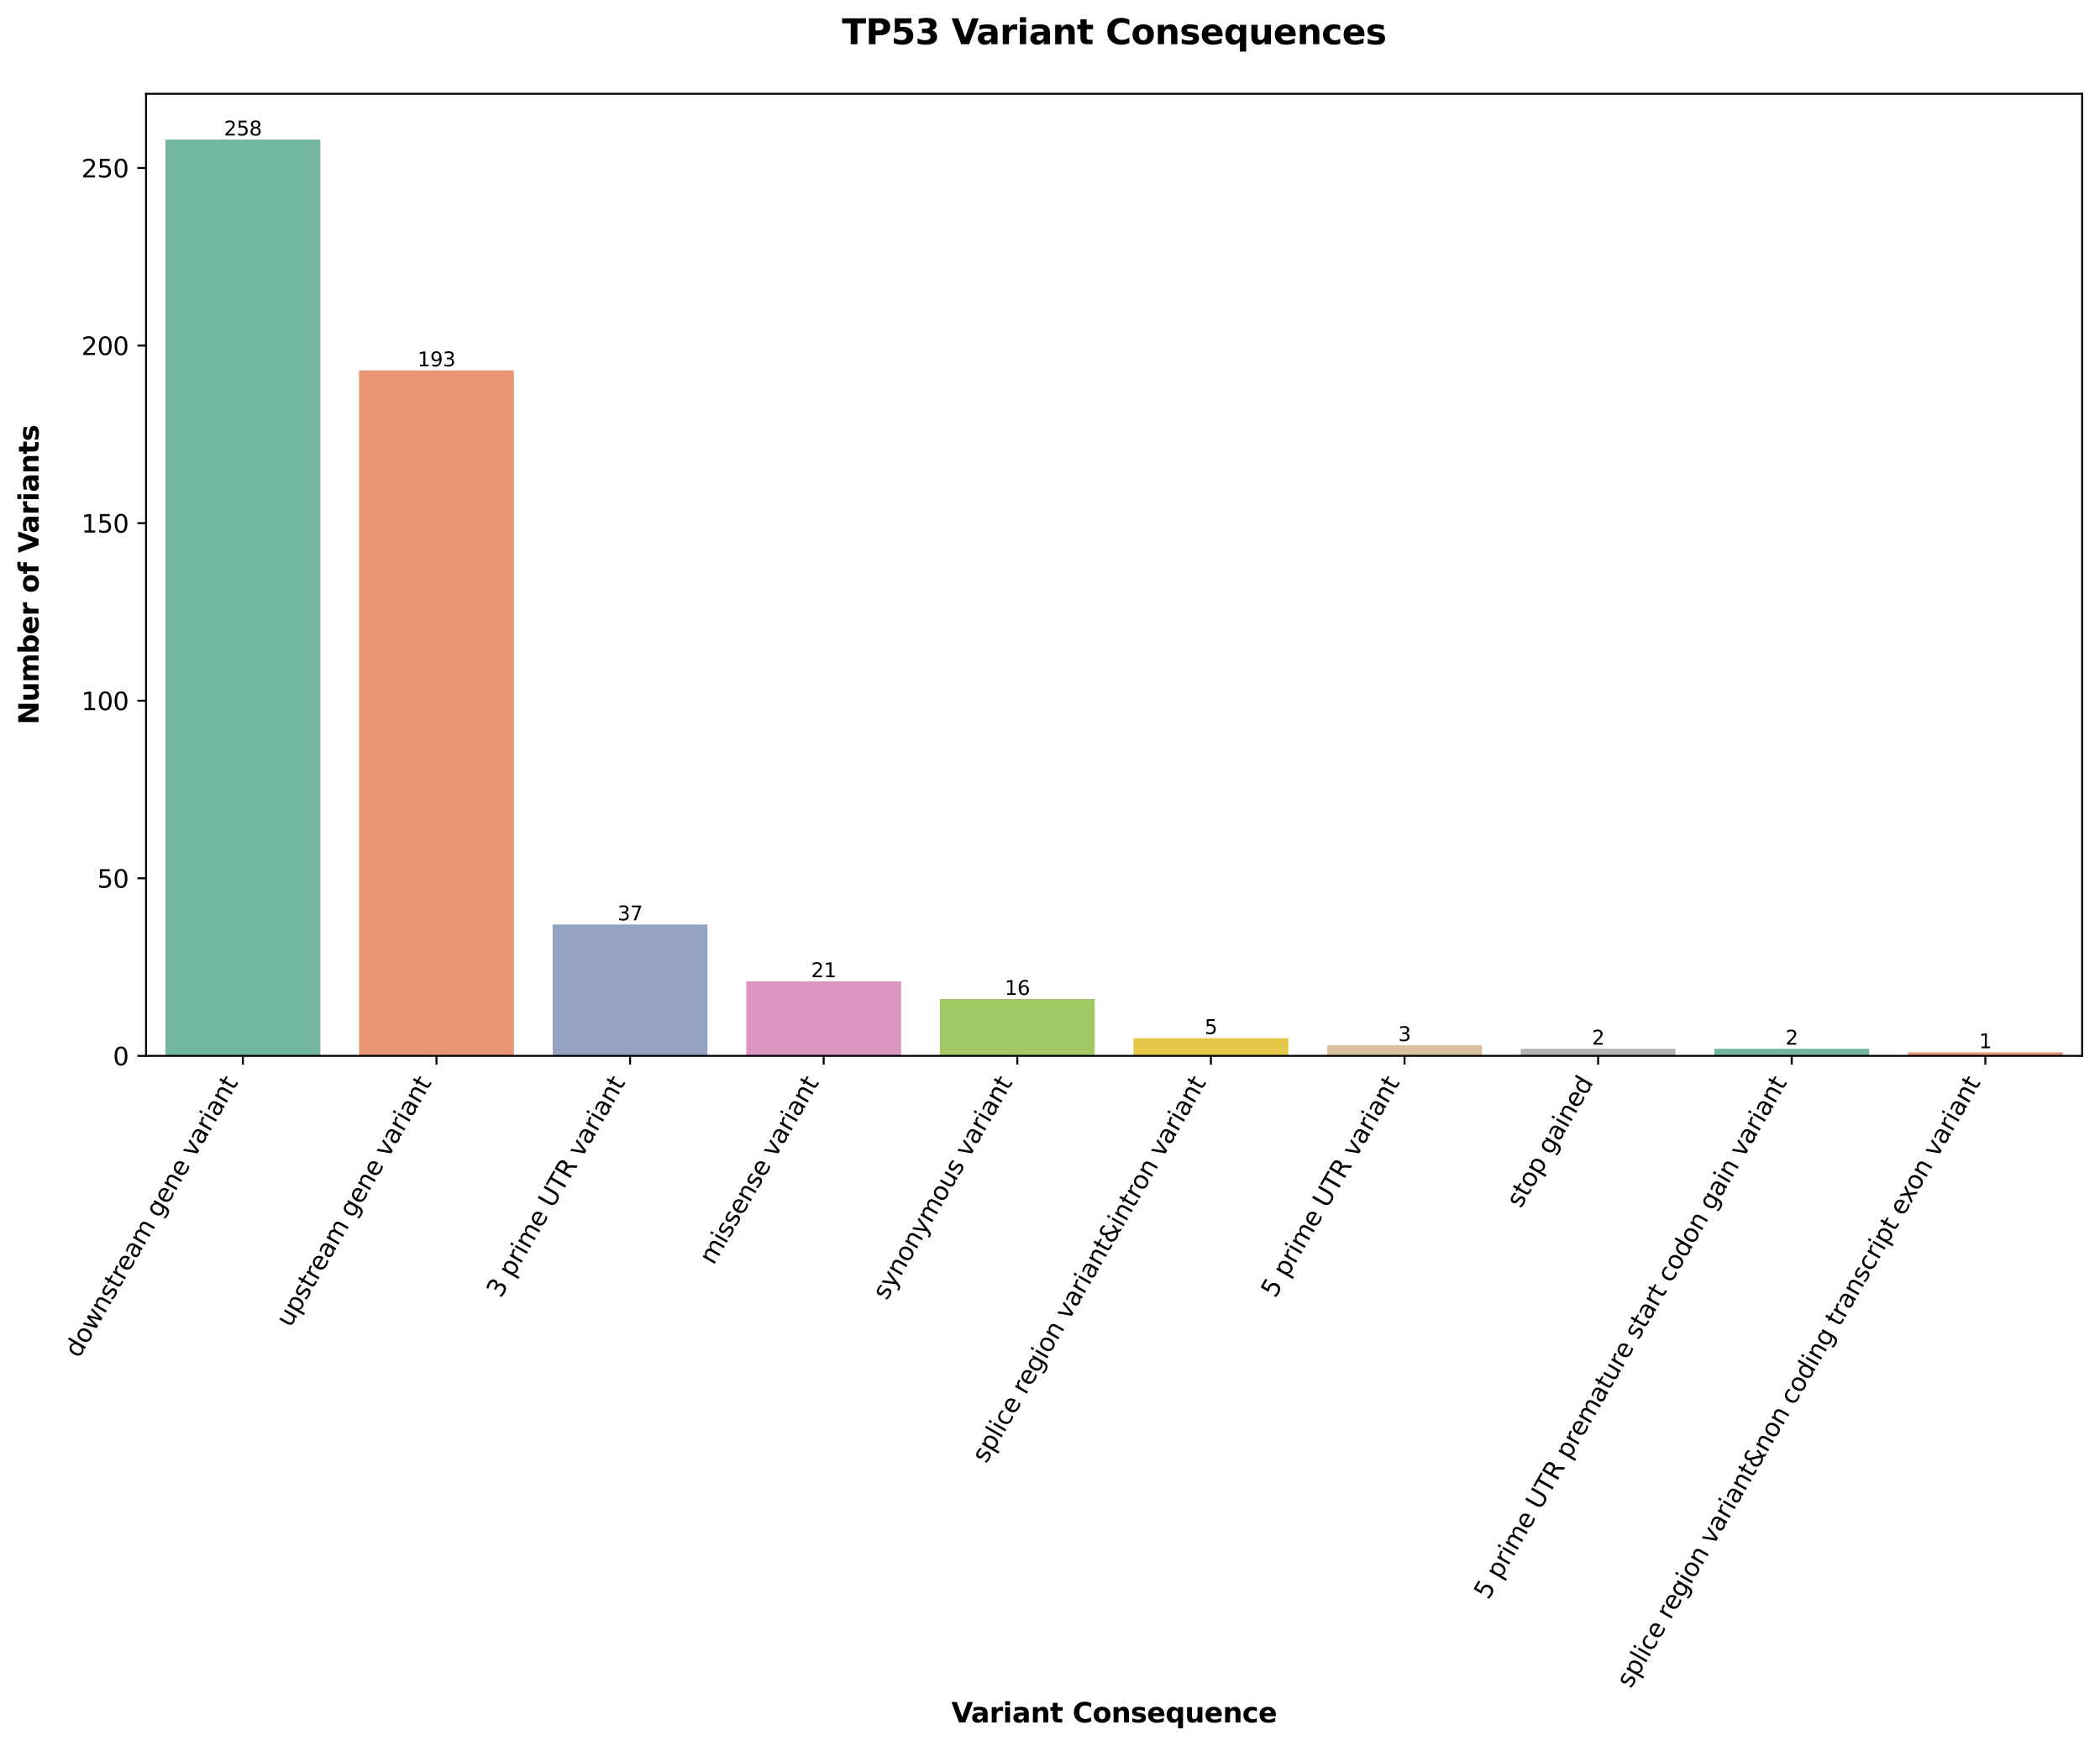 <?xml version="1.0" encoding="utf-8" standalone="no"?>
<!DOCTYPE svg PUBLIC "-//W3C//DTD SVG 1.1//EN"
  "http://www.w3.org/Graphics/SVG/1.1/DTD/svg11.dtd">
<svg xmlns:xlink="http://www.w3.org/1999/xlink" width="847.333pt" height="704.277pt" viewBox="0 0 847.333 704.277" xmlns="http://www.w3.org/2000/svg" version="1.1">
 <defs>
  <style type="text/css">*{stroke-linejoin: round; stroke-linecap: butt}</style>
 </defs>
 <g id="figure_1">
  <g id="patch_1">
   <path d="M 0 704.277 
L 847.333 704.277 
L 847.333 0 
L 0 0 
z
" style="fill: #ffffff"/>
  </g>
  <g id="axes_1">
   <g id="patch_2">
    <path d="M 58.933 425.918 
L 840.133 425.918 
L 840.133 37.838 
L 58.933 37.838 
z
" style="fill: #ffffff"/>
   </g>
   <g id="patch_3">
    <path d="M 66.745 425.918 
L 129.241 425.918 
L 129.241 56.318 
L 66.745 56.318 
z
" clip-path="url(#p4d77231e20)" style="fill: #72b6a1"/>
   </g>
   <g id="patch_4">
    <path d="M 144.865 425.918 
L 207.361 425.918 
L 207.361 149.434 
L 144.865 149.434 
z
" clip-path="url(#p4d77231e20)" style="fill: #e99675"/>
   </g>
   <g id="patch_5">
    <path d="M 222.985 425.918 
L 285.481 425.918 
L 285.481 372.913 
L 222.985 372.913 
z
" clip-path="url(#p4d77231e20)" style="fill: #95a3c3"/>
   </g>
   <g id="patch_6">
    <path d="M 301.105 425.918 
L 363.601 425.918 
L 363.601 395.834 
L 301.105 395.834 
z
" clip-path="url(#p4d77231e20)" style="fill: #db96c0"/>
   </g>
   <g id="patch_7">
    <path d="M 379.225 425.918 
L 441.721 425.918 
L 441.721 402.997 
L 379.225 402.997 
z
" clip-path="url(#p4d77231e20)" style="fill: #a2c865"/>
   </g>
   <g id="patch_8">
    <path d="M 457.345 425.918 
L 519.841 425.918 
L 519.841 418.755 
L 457.345 418.755 
z
" clip-path="url(#p4d77231e20)" style="fill: #e5c849"/>
   </g>
   <g id="patch_9">
    <path d="M 535.465 425.918 
L 597.961 425.918 
L 597.961 421.62 
L 535.465 421.62 
z
" clip-path="url(#p4d77231e20)" style="fill: #dbc29e"/>
   </g>
   <g id="patch_10">
    <path d="M 613.585 425.918 
L 676.081 425.918 
L 676.081 423.053 
L 613.585 423.053 
z
" clip-path="url(#p4d77231e20)" style="fill: #b3b3b3"/>
   </g>
   <g id="patch_11">
    <path d="M 691.705 425.918 
L 754.201 425.918 
L 754.201 423.053 
L 691.705 423.053 
z
" clip-path="url(#p4d77231e20)" style="fill: #72b6a1"/>
   </g>
   <g id="patch_12">
    <path d="M 769.825 425.918 
L 832.321 425.918 
L 832.321 424.485 
L 769.825 424.485 
z
" clip-path="url(#p4d77231e20)" style="fill: #e99675"/>
   </g>
   <g id="matplotlib.axis_1">
    <g id="xtick_1">
     <g id="line2d_1">
      <defs>
       <path id="me7e4afd542" d="M 0 0 
L 0 3.5 
" style="stroke: #000000; stroke-width: 0.8"/>
      </defs>
      <g>
       <use xlink:href="#me7e4afd542" x="97.993" y="425.918" style="stroke: #000000; stroke-width: 0.8"/>
      </g>
     </g>
     <g id="text_1">
      <!-- downstream gene variant -->
      <g transform="translate(31.847 548.166) rotate(-60) scale(0.1 -0.1)">
       <defs>
        <path id="DejaVuSans-64" d="M 2906 2969 
L 2906 4863 
L 3481 4863 
L 3481 0 
L 2906 0 
L 2906 525 
Q 2725 213 2448 61 
Q 2172 -91 1784 -91 
Q 1150 -91 751 415 
Q 353 922 353 1747 
Q 353 2572 751 3078 
Q 1150 3584 1784 3584 
Q 2172 3584 2448 3432 
Q 2725 3281 2906 2969 
z
M 947 1747 
Q 947 1113 1208 752 
Q 1469 391 1925 391 
Q 2381 391 2643 752 
Q 2906 1113 2906 1747 
Q 2906 2381 2643 2742 
Q 2381 3103 1925 3103 
Q 1469 3103 1208 2742 
Q 947 2381 947 1747 
z
" transform="scale(0.016)"/>
        <path id="DejaVuSans-6f" d="M 1959 3097 
Q 1497 3097 1228 2736 
Q 959 2375 959 1747 
Q 959 1119 1226 758 
Q 1494 397 1959 397 
Q 2419 397 2687 759 
Q 2956 1122 2956 1747 
Q 2956 2369 2687 2733 
Q 2419 3097 1959 3097 
z
M 1959 3584 
Q 2709 3584 3137 3096 
Q 3566 2609 3566 1747 
Q 3566 888 3137 398 
Q 2709 -91 1959 -91 
Q 1206 -91 779 398 
Q 353 888 353 1747 
Q 353 2609 779 3096 
Q 1206 3584 1959 3584 
z
" transform="scale(0.016)"/>
        <path id="DejaVuSans-77" d="M 269 3500 
L 844 3500 
L 1563 769 
L 2278 3500 
L 2956 3500 
L 3675 769 
L 4391 3500 
L 4966 3500 
L 4050 0 
L 3372 0 
L 2619 2869 
L 1863 0 
L 1184 0 
L 269 3500 
z
" transform="scale(0.016)"/>
        <path id="DejaVuSans-6e" d="M 3513 2113 
L 3513 0 
L 2938 0 
L 2938 2094 
Q 2938 2591 2744 2837 
Q 2550 3084 2163 3084 
Q 1697 3084 1428 2787 
Q 1159 2491 1159 1978 
L 1159 0 
L 581 0 
L 581 3500 
L 1159 3500 
L 1159 2956 
Q 1366 3272 1645 3428 
Q 1925 3584 2291 3584 
Q 2894 3584 3203 3211 
Q 3513 2838 3513 2113 
z
" transform="scale(0.016)"/>
        <path id="DejaVuSans-73" d="M 2834 3397 
L 2834 2853 
Q 2591 2978 2328 3040 
Q 2066 3103 1784 3103 
Q 1356 3103 1142 2972 
Q 928 2841 928 2578 
Q 928 2378 1081 2264 
Q 1234 2150 1697 2047 
L 1894 2003 
Q 2506 1872 2764 1633 
Q 3022 1394 3022 966 
Q 3022 478 2636 193 
Q 2250 -91 1575 -91 
Q 1294 -91 989 -36 
Q 684 19 347 128 
L 347 722 
Q 666 556 975 473 
Q 1284 391 1588 391 
Q 1994 391 2212 530 
Q 2431 669 2431 922 
Q 2431 1156 2273 1281 
Q 2116 1406 1581 1522 
L 1381 1569 
Q 847 1681 609 1914 
Q 372 2147 372 2553 
Q 372 3047 722 3315 
Q 1072 3584 1716 3584 
Q 2034 3584 2315 3537 
Q 2597 3491 2834 3397 
z
" transform="scale(0.016)"/>
        <path id="DejaVuSans-74" d="M 1172 4494 
L 1172 3500 
L 2356 3500 
L 2356 3053 
L 1172 3053 
L 1172 1153 
Q 1172 725 1289 603 
Q 1406 481 1766 481 
L 2356 481 
L 2356 0 
L 1766 0 
Q 1100 0 847 248 
Q 594 497 594 1153 
L 594 3053 
L 172 3053 
L 172 3500 
L 594 3500 
L 594 4494 
L 1172 4494 
z
" transform="scale(0.016)"/>
        <path id="DejaVuSans-72" d="M 2631 2963 
Q 2534 3019 2420 3045 
Q 2306 3072 2169 3072 
Q 1681 3072 1420 2755 
Q 1159 2438 1159 1844 
L 1159 0 
L 581 0 
L 581 3500 
L 1159 3500 
L 1159 2956 
Q 1341 3275 1631 3429 
Q 1922 3584 2338 3584 
Q 2397 3584 2469 3576 
Q 2541 3569 2628 3553 
L 2631 2963 
z
" transform="scale(0.016)"/>
        <path id="DejaVuSans-65" d="M 3597 1894 
L 3597 1613 
L 953 1613 
Q 991 1019 1311 708 
Q 1631 397 2203 397 
Q 2534 397 2845 478 
Q 3156 559 3463 722 
L 3463 178 
Q 3153 47 2828 -22 
Q 2503 -91 2169 -91 
Q 1331 -91 842 396 
Q 353 884 353 1716 
Q 353 2575 817 3079 
Q 1281 3584 2069 3584 
Q 2775 3584 3186 3129 
Q 3597 2675 3597 1894 
z
M 3022 2063 
Q 3016 2534 2758 2815 
Q 2500 3097 2075 3097 
Q 1594 3097 1305 2825 
Q 1016 2553 972 2059 
L 3022 2063 
z
" transform="scale(0.016)"/>
        <path id="DejaVuSans-61" d="M 2194 1759 
Q 1497 1759 1228 1600 
Q 959 1441 959 1056 
Q 959 750 1161 570 
Q 1363 391 1709 391 
Q 2188 391 2477 730 
Q 2766 1069 2766 1631 
L 2766 1759 
L 2194 1759 
z
M 3341 1997 
L 3341 0 
L 2766 0 
L 2766 531 
Q 2569 213 2275 61 
Q 1981 -91 1556 -91 
Q 1019 -91 701 211 
Q 384 513 384 1019 
Q 384 1609 779 1909 
Q 1175 2209 1959 2209 
L 2766 2209 
L 2766 2266 
Q 2766 2663 2505 2880 
Q 2244 3097 1772 3097 
Q 1472 3097 1187 3025 
Q 903 2953 641 2809 
L 641 3341 
Q 956 3463 1253 3523 
Q 1550 3584 1831 3584 
Q 2591 3584 2966 3190 
Q 3341 2797 3341 1997 
z
" transform="scale(0.016)"/>
        <path id="DejaVuSans-6d" d="M 3328 2828 
Q 3544 3216 3844 3400 
Q 4144 3584 4550 3584 
Q 5097 3584 5394 3201 
Q 5691 2819 5691 2113 
L 5691 0 
L 5113 0 
L 5113 2094 
Q 5113 2597 4934 2840 
Q 4756 3084 4391 3084 
Q 3944 3084 3684 2787 
Q 3425 2491 3425 1978 
L 3425 0 
L 2847 0 
L 2847 2094 
Q 2847 2600 2669 2842 
Q 2491 3084 2119 3084 
Q 1678 3084 1418 2786 
Q 1159 2488 1159 1978 
L 1159 0 
L 581 0 
L 581 3500 
L 1159 3500 
L 1159 2956 
Q 1356 3278 1631 3431 
Q 1906 3584 2284 3584 
Q 2666 3584 2933 3390 
Q 3200 3197 3328 2828 
z
" transform="scale(0.016)"/>
        <path id="DejaVuSans-20" transform="scale(0.016)"/>
        <path id="DejaVuSans-67" d="M 2906 1791 
Q 2906 2416 2648 2759 
Q 2391 3103 1925 3103 
Q 1463 3103 1205 2759 
Q 947 2416 947 1791 
Q 947 1169 1205 825 
Q 1463 481 1925 481 
Q 2391 481 2648 825 
Q 2906 1169 2906 1791 
z
M 3481 434 
Q 3481 -459 3084 -895 
Q 2688 -1331 1869 -1331 
Q 1566 -1331 1297 -1286 
Q 1028 -1241 775 -1147 
L 775 -588 
Q 1028 -725 1275 -790 
Q 1522 -856 1778 -856 
Q 2344 -856 2625 -561 
Q 2906 -266 2906 331 
L 2906 616 
Q 2728 306 2450 153 
Q 2172 0 1784 0 
Q 1141 0 747 490 
Q 353 981 353 1791 
Q 353 2603 747 3093 
Q 1141 3584 1784 3584 
Q 2172 3584 2450 3431 
Q 2728 3278 2906 2969 
L 2906 3500 
L 3481 3500 
L 3481 434 
z
" transform="scale(0.016)"/>
        <path id="DejaVuSans-76" d="M 191 3500 
L 800 3500 
L 1894 563 
L 2988 3500 
L 3597 3500 
L 2284 0 
L 1503 0 
L 191 3500 
z
" transform="scale(0.016)"/>
        <path id="DejaVuSans-69" d="M 603 3500 
L 1178 3500 
L 1178 0 
L 603 0 
L 603 3500 
z
M 603 4863 
L 1178 4863 
L 1178 4134 
L 603 4134 
L 603 4863 
z
" transform="scale(0.016)"/>
       </defs>
       <use xlink:href="#DejaVuSans-64"/>
       <use xlink:href="#DejaVuSans-6f" transform="translate(63.477 0)"/>
       <use xlink:href="#DejaVuSans-77" transform="translate(124.658 0)"/>
       <use xlink:href="#DejaVuSans-6e" transform="translate(206.445 0)"/>
       <use xlink:href="#DejaVuSans-73" transform="translate(269.824 0)"/>
       <use xlink:href="#DejaVuSans-74" transform="translate(321.924 0)"/>
       <use xlink:href="#DejaVuSans-72" transform="translate(361.133 0)"/>
       <use xlink:href="#DejaVuSans-65" transform="translate(399.996 0)"/>
       <use xlink:href="#DejaVuSans-61" transform="translate(461.52 0)"/>
       <use xlink:href="#DejaVuSans-6d" transform="translate(522.799 0)"/>
       <use xlink:href="#DejaVuSans-20" transform="translate(620.211 0)"/>
       <use xlink:href="#DejaVuSans-67" transform="translate(651.998 0)"/>
       <use xlink:href="#DejaVuSans-65" transform="translate(715.475 0)"/>
       <use xlink:href="#DejaVuSans-6e" transform="translate(776.998 0)"/>
       <use xlink:href="#DejaVuSans-65" transform="translate(840.377 0)"/>
       <use xlink:href="#DejaVuSans-20" transform="translate(901.9 0)"/>
       <use xlink:href="#DejaVuSans-76" transform="translate(933.688 0)"/>
       <use xlink:href="#DejaVuSans-61" transform="translate(992.867 0)"/>
       <use xlink:href="#DejaVuSans-72" transform="translate(1054.146 0)"/>
       <use xlink:href="#DejaVuSans-69" transform="translate(1095.26 0)"/>
       <use xlink:href="#DejaVuSans-61" transform="translate(1123.043 0)"/>
       <use xlink:href="#DejaVuSans-6e" transform="translate(1184.322 0)"/>
       <use xlink:href="#DejaVuSans-74" transform="translate(1247.701 0)"/>
      </g>
     </g>
    </g>
    <g id="xtick_2">
     <g id="line2d_2">
      <g>
       <use xlink:href="#me7e4afd542" x="176.113" y="425.918" style="stroke: #000000; stroke-width: 0.8"/>
      </g>
     </g>
     <g id="text_2">
      <!-- upstream gene variant -->
      <g transform="translate(117.115 535.785) rotate(-60) scale(0.1 -0.1)">
       <defs>
        <path id="DejaVuSans-75" d="M 544 1381 
L 544 3500 
L 1119 3500 
L 1119 1403 
Q 1119 906 1312 657 
Q 1506 409 1894 409 
Q 2359 409 2629 706 
Q 2900 1003 2900 1516 
L 2900 3500 
L 3475 3500 
L 3475 0 
L 2900 0 
L 2900 538 
Q 2691 219 2414 64 
Q 2138 -91 1772 -91 
Q 1169 -91 856 284 
Q 544 659 544 1381 
z
M 1991 3584 
L 1991 3584 
z
" transform="scale(0.016)"/>
        <path id="DejaVuSans-70" d="M 1159 525 
L 1159 -1331 
L 581 -1331 
L 581 3500 
L 1159 3500 
L 1159 2969 
Q 1341 3281 1617 3432 
Q 1894 3584 2278 3584 
Q 2916 3584 3314 3078 
Q 3713 2572 3713 1747 
Q 3713 922 3314 415 
Q 2916 -91 2278 -91 
Q 1894 -91 1617 61 
Q 1341 213 1159 525 
z
M 3116 1747 
Q 3116 2381 2855 2742 
Q 2594 3103 2138 3103 
Q 1681 3103 1420 2742 
Q 1159 2381 1159 1747 
Q 1159 1113 1420 752 
Q 1681 391 2138 391 
Q 2594 391 2855 752 
Q 3116 1113 3116 1747 
z
" transform="scale(0.016)"/>
       </defs>
       <use xlink:href="#DejaVuSans-75"/>
       <use xlink:href="#DejaVuSans-70" transform="translate(63.379 0)"/>
       <use xlink:href="#DejaVuSans-73" transform="translate(126.855 0)"/>
       <use xlink:href="#DejaVuSans-74" transform="translate(178.955 0)"/>
       <use xlink:href="#DejaVuSans-72" transform="translate(218.164 0)"/>
       <use xlink:href="#DejaVuSans-65" transform="translate(257.027 0)"/>
       <use xlink:href="#DejaVuSans-61" transform="translate(318.551 0)"/>
       <use xlink:href="#DejaVuSans-6d" transform="translate(379.83 0)"/>
       <use xlink:href="#DejaVuSans-20" transform="translate(477.242 0)"/>
       <use xlink:href="#DejaVuSans-67" transform="translate(509.029 0)"/>
       <use xlink:href="#DejaVuSans-65" transform="translate(572.506 0)"/>
       <use xlink:href="#DejaVuSans-6e" transform="translate(634.029 0)"/>
       <use xlink:href="#DejaVuSans-65" transform="translate(697.408 0)"/>
       <use xlink:href="#DejaVuSans-20" transform="translate(758.932 0)"/>
       <use xlink:href="#DejaVuSans-76" transform="translate(790.719 0)"/>
       <use xlink:href="#DejaVuSans-61" transform="translate(849.898 0)"/>
       <use xlink:href="#DejaVuSans-72" transform="translate(911.178 0)"/>
       <use xlink:href="#DejaVuSans-69" transform="translate(952.291 0)"/>
       <use xlink:href="#DejaVuSans-61" transform="translate(980.074 0)"/>
       <use xlink:href="#DejaVuSans-6e" transform="translate(1041.354 0)"/>
       <use xlink:href="#DejaVuSans-74" transform="translate(1104.732 0)"/>
      </g>
     </g>
    </g>
    <g id="xtick_3">
     <g id="line2d_3">
      <g>
       <use xlink:href="#me7e4afd542" x="254.233" y="425.918" style="stroke: #000000; stroke-width: 0.8"/>
      </g>
     </g>
     <g id="text_3">
      <!-- 3 prime UTR variant -->
      <g transform="translate(202.07 523.947) rotate(-60) scale(0.1 -0.1)">
       <defs>
        <path id="DejaVuSans-33" d="M 2597 2516 
Q 3050 2419 3304 2112 
Q 3559 1806 3559 1356 
Q 3559 666 3084 287 
Q 2609 -91 1734 -91 
Q 1441 -91 1130 -33 
Q 819 25 488 141 
L 488 750 
Q 750 597 1062 519 
Q 1375 441 1716 441 
Q 2309 441 2620 675 
Q 2931 909 2931 1356 
Q 2931 1769 2642 2001 
Q 2353 2234 1838 2234 
L 1294 2234 
L 1294 2753 
L 1863 2753 
Q 2328 2753 2575 2939 
Q 2822 3125 2822 3475 
Q 2822 3834 2567 4026 
Q 2313 4219 1838 4219 
Q 1578 4219 1281 4162 
Q 984 4106 628 3988 
L 628 4550 
Q 988 4650 1302 4700 
Q 1616 4750 1894 4750 
Q 2613 4750 3031 4423 
Q 3450 4097 3450 3541 
Q 3450 3153 3228 2886 
Q 3006 2619 2597 2516 
z
" transform="scale(0.016)"/>
        <path id="DejaVuSans-55" d="M 556 4666 
L 1191 4666 
L 1191 1831 
Q 1191 1081 1462 751 
Q 1734 422 2344 422 
Q 2950 422 3222 751 
Q 3494 1081 3494 1831 
L 3494 4666 
L 4128 4666 
L 4128 1753 
Q 4128 841 3676 375 
Q 3225 -91 2344 -91 
Q 1459 -91 1007 375 
Q 556 841 556 1753 
L 556 4666 
z
" transform="scale(0.016)"/>
        <path id="DejaVuSans-54" d="M -19 4666 
L 3928 4666 
L 3928 4134 
L 2272 4134 
L 2272 0 
L 1638 0 
L 1638 4134 
L -19 4134 
L -19 4666 
z
" transform="scale(0.016)"/>
        <path id="DejaVuSans-52" d="M 2841 2188 
Q 3044 2119 3236 1894 
Q 3428 1669 3622 1275 
L 4263 0 
L 3584 0 
L 2988 1197 
Q 2756 1666 2539 1819 
Q 2322 1972 1947 1972 
L 1259 1972 
L 1259 0 
L 628 0 
L 628 4666 
L 2053 4666 
Q 2853 4666 3247 4331 
Q 3641 3997 3641 3322 
Q 3641 2881 3436 2590 
Q 3231 2300 2841 2188 
z
M 1259 4147 
L 1259 2491 
L 2053 2491 
Q 2509 2491 2742 2702 
Q 2975 2913 2975 3322 
Q 2975 3731 2742 3939 
Q 2509 4147 2053 4147 
L 1259 4147 
z
" transform="scale(0.016)"/>
       </defs>
       <use xlink:href="#DejaVuSans-33"/>
       <use xlink:href="#DejaVuSans-20" transform="translate(63.623 0)"/>
       <use xlink:href="#DejaVuSans-70" transform="translate(95.41 0)"/>
       <use xlink:href="#DejaVuSans-72" transform="translate(158.887 0)"/>
       <use xlink:href="#DejaVuSans-69" transform="translate(200 0)"/>
       <use xlink:href="#DejaVuSans-6d" transform="translate(227.783 0)"/>
       <use xlink:href="#DejaVuSans-65" transform="translate(325.195 0)"/>
       <use xlink:href="#DejaVuSans-20" transform="translate(386.719 0)"/>
       <use xlink:href="#DejaVuSans-55" transform="translate(418.506 0)"/>
       <use xlink:href="#DejaVuSans-54" transform="translate(491.699 0)"/>
       <use xlink:href="#DejaVuSans-52" transform="translate(552.783 0)"/>
       <use xlink:href="#DejaVuSans-20" transform="translate(622.266 0)"/>
       <use xlink:href="#DejaVuSans-76" transform="translate(654.053 0)"/>
       <use xlink:href="#DejaVuSans-61" transform="translate(713.232 0)"/>
       <use xlink:href="#DejaVuSans-72" transform="translate(774.512 0)"/>
       <use xlink:href="#DejaVuSans-69" transform="translate(815.625 0)"/>
       <use xlink:href="#DejaVuSans-61" transform="translate(843.408 0)"/>
       <use xlink:href="#DejaVuSans-6e" transform="translate(904.688 0)"/>
       <use xlink:href="#DejaVuSans-74" transform="translate(968.066 0)"/>
      </g>
     </g>
    </g>
    <g id="xtick_4">
     <g id="line2d_4">
      <g>
       <use xlink:href="#me7e4afd542" x="332.353" y="425.918" style="stroke: #000000; stroke-width: 0.8"/>
      </g>
     </g>
     <g id="text_4">
      <!-- missense variant -->
      <g transform="translate(287.907 510.581) rotate(-60) scale(0.1 -0.1)">
       <use xlink:href="#DejaVuSans-6d"/>
       <use xlink:href="#DejaVuSans-69" transform="translate(97.412 0)"/>
       <use xlink:href="#DejaVuSans-73" transform="translate(125.195 0)"/>
       <use xlink:href="#DejaVuSans-73" transform="translate(177.295 0)"/>
       <use xlink:href="#DejaVuSans-65" transform="translate(229.395 0)"/>
       <use xlink:href="#DejaVuSans-6e" transform="translate(290.918 0)"/>
       <use xlink:href="#DejaVuSans-73" transform="translate(354.297 0)"/>
       <use xlink:href="#DejaVuSans-65" transform="translate(406.396 0)"/>
       <use xlink:href="#DejaVuSans-20" transform="translate(467.92 0)"/>
       <use xlink:href="#DejaVuSans-76" transform="translate(499.707 0)"/>
       <use xlink:href="#DejaVuSans-61" transform="translate(558.887 0)"/>
       <use xlink:href="#DejaVuSans-72" transform="translate(620.166 0)"/>
       <use xlink:href="#DejaVuSans-69" transform="translate(661.279 0)"/>
       <use xlink:href="#DejaVuSans-61" transform="translate(689.062 0)"/>
       <use xlink:href="#DejaVuSans-6e" transform="translate(750.342 0)"/>
       <use xlink:href="#DejaVuSans-74" transform="translate(813.721 0)"/>
      </g>
     </g>
    </g>
    <g id="xtick_5">
     <g id="line2d_5">
      <g>
       <use xlink:href="#me7e4afd542" x="410.473" y="425.918" style="stroke: #000000; stroke-width: 0.8"/>
      </g>
     </g>
     <g id="text_5">
      <!-- synonymous variant -->
      <g transform="translate(357.799 524.832) rotate(-60) scale(0.1 -0.1)">
       <defs>
        <path id="DejaVuSans-79" d="M 2059 -325 
Q 1816 -950 1584 -1140 
Q 1353 -1331 966 -1331 
L 506 -1331 
L 506 -850 
L 844 -850 
Q 1081 -850 1212 -737 
Q 1344 -625 1503 -206 
L 1606 56 
L 191 3500 
L 800 3500 
L 1894 763 
L 2988 3500 
L 3597 3500 
L 2059 -325 
z
" transform="scale(0.016)"/>
       </defs>
       <use xlink:href="#DejaVuSans-73"/>
       <use xlink:href="#DejaVuSans-79" transform="translate(52.1 0)"/>
       <use xlink:href="#DejaVuSans-6e" transform="translate(111.279 0)"/>
       <use xlink:href="#DejaVuSans-6f" transform="translate(174.658 0)"/>
       <use xlink:href="#DejaVuSans-6e" transform="translate(235.84 0)"/>
       <use xlink:href="#DejaVuSans-79" transform="translate(299.219 0)"/>
       <use xlink:href="#DejaVuSans-6d" transform="translate(358.398 0)"/>
       <use xlink:href="#DejaVuSans-6f" transform="translate(455.811 0)"/>
       <use xlink:href="#DejaVuSans-75" transform="translate(516.992 0)"/>
       <use xlink:href="#DejaVuSans-73" transform="translate(580.371 0)"/>
       <use xlink:href="#DejaVuSans-20" transform="translate(632.471 0)"/>
       <use xlink:href="#DejaVuSans-76" transform="translate(664.258 0)"/>
       <use xlink:href="#DejaVuSans-61" transform="translate(723.438 0)"/>
       <use xlink:href="#DejaVuSans-72" transform="translate(784.717 0)"/>
       <use xlink:href="#DejaVuSans-69" transform="translate(825.83 0)"/>
       <use xlink:href="#DejaVuSans-61" transform="translate(853.613 0)"/>
       <use xlink:href="#DejaVuSans-6e" transform="translate(914.893 0)"/>
       <use xlink:href="#DejaVuSans-74" transform="translate(978.271 0)"/>
      </g>
     </g>
    </g>
    <g id="xtick_6">
     <g id="line2d_6">
      <g>
       <use xlink:href="#me7e4afd542" x="488.593" y="425.918" style="stroke: #000000; stroke-width: 0.8"/>
      </g>
     </g>
     <g id="text_6">
      <!-- splice region variant&amp;intron variant -->
      <g transform="translate(397.921 590.646) rotate(-60) scale(0.1 -0.1)">
       <defs>
        <path id="DejaVuSans-6c" d="M 603 4863 
L 1178 4863 
L 1178 0 
L 603 0 
L 603 4863 
z
" transform="scale(0.016)"/>
        <path id="DejaVuSans-63" d="M 3122 3366 
L 3122 2828 
Q 2878 2963 2633 3030 
Q 2388 3097 2138 3097 
Q 1578 3097 1268 2742 
Q 959 2388 959 1747 
Q 959 1106 1268 751 
Q 1578 397 2138 397 
Q 2388 397 2633 464 
Q 2878 531 3122 666 
L 3122 134 
Q 2881 22 2623 -34 
Q 2366 -91 2075 -91 
Q 1284 -91 818 406 
Q 353 903 353 1747 
Q 353 2603 823 3093 
Q 1294 3584 2113 3584 
Q 2378 3584 2631 3529 
Q 2884 3475 3122 3366 
z
" transform="scale(0.016)"/>
        <path id="DejaVuSans-26" d="M 1556 2509 
Q 1272 2256 1139 2004 
Q 1006 1753 1006 1478 
Q 1006 1022 1337 719 
Q 1669 416 2169 416 
Q 2466 416 2725 514 
Q 2984 613 3213 813 
L 1556 2509 
z
M 1997 2859 
L 3584 1234 
Q 3769 1513 3872 1830 
Q 3975 2147 3994 2503 
L 4575 2503 
Q 4538 2091 4375 1687 
Q 4213 1284 3922 891 
L 4794 0 
L 4006 0 
L 3559 459 
Q 3234 181 2878 45 
Q 2522 -91 2113 -91 
Q 1359 -91 881 339 
Q 403 769 403 1441 
Q 403 1841 612 2192 
Q 822 2544 1241 2853 
Q 1091 3050 1012 3245 
Q 934 3441 934 3628 
Q 934 4134 1281 4442 
Q 1628 4750 2203 4750 
Q 2463 4750 2720 4694 
Q 2978 4638 3244 4525 
L 3244 3956 
Q 2972 4103 2725 4179 
Q 2478 4256 2266 4256 
Q 1938 4256 1733 4082 
Q 1528 3909 1528 3634 
Q 1528 3475 1620 3314 
Q 1713 3153 1997 2859 
z
" transform="scale(0.016)"/>
       </defs>
       <use xlink:href="#DejaVuSans-73"/>
       <use xlink:href="#DejaVuSans-70" transform="translate(52.1 0)"/>
       <use xlink:href="#DejaVuSans-6c" transform="translate(115.576 0)"/>
       <use xlink:href="#DejaVuSans-69" transform="translate(143.359 0)"/>
       <use xlink:href="#DejaVuSans-63" transform="translate(171.143 0)"/>
       <use xlink:href="#DejaVuSans-65" transform="translate(226.123 0)"/>
       <use xlink:href="#DejaVuSans-20" transform="translate(287.646 0)"/>
       <use xlink:href="#DejaVuSans-72" transform="translate(319.434 0)"/>
       <use xlink:href="#DejaVuSans-65" transform="translate(358.297 0)"/>
       <use xlink:href="#DejaVuSans-67" transform="translate(419.82 0)"/>
       <use xlink:href="#DejaVuSans-69" transform="translate(483.297 0)"/>
       <use xlink:href="#DejaVuSans-6f" transform="translate(511.08 0)"/>
       <use xlink:href="#DejaVuSans-6e" transform="translate(572.262 0)"/>
       <use xlink:href="#DejaVuSans-20" transform="translate(635.641 0)"/>
       <use xlink:href="#DejaVuSans-76" transform="translate(667.428 0)"/>
       <use xlink:href="#DejaVuSans-61" transform="translate(726.607 0)"/>
       <use xlink:href="#DejaVuSans-72" transform="translate(787.887 0)"/>
       <use xlink:href="#DejaVuSans-69" transform="translate(829 0)"/>
       <use xlink:href="#DejaVuSans-61" transform="translate(856.783 0)"/>
       <use xlink:href="#DejaVuSans-6e" transform="translate(918.062 0)"/>
       <use xlink:href="#DejaVuSans-74" transform="translate(981.441 0)"/>
       <use xlink:href="#DejaVuSans-26" transform="translate(1020.65 0)"/>
       <use xlink:href="#DejaVuSans-69" transform="translate(1098.629 0)"/>
       <use xlink:href="#DejaVuSans-6e" transform="translate(1126.412 0)"/>
       <use xlink:href="#DejaVuSans-74" transform="translate(1189.791 0)"/>
       <use xlink:href="#DejaVuSans-72" transform="translate(1229 0)"/>
       <use xlink:href="#DejaVuSans-6f" transform="translate(1267.863 0)"/>
       <use xlink:href="#DejaVuSans-6e" transform="translate(1329.045 0)"/>
       <use xlink:href="#DejaVuSans-20" transform="translate(1392.424 0)"/>
       <use xlink:href="#DejaVuSans-76" transform="translate(1424.211 0)"/>
       <use xlink:href="#DejaVuSans-61" transform="translate(1483.391 0)"/>
       <use xlink:href="#DejaVuSans-72" transform="translate(1544.67 0)"/>
       <use xlink:href="#DejaVuSans-69" transform="translate(1585.783 0)"/>
       <use xlink:href="#DejaVuSans-61" transform="translate(1613.566 0)"/>
       <use xlink:href="#DejaVuSans-6e" transform="translate(1674.846 0)"/>
       <use xlink:href="#DejaVuSans-74" transform="translate(1738.225 0)"/>
      </g>
     </g>
    </g>
    <g id="xtick_7">
     <g id="line2d_7">
      <g>
       <use xlink:href="#me7e4afd542" x="566.713" y="425.918" style="stroke: #000000; stroke-width: 0.8"/>
      </g>
     </g>
     <g id="text_7">
      <!-- 5 prime UTR variant -->
      <g transform="translate(514.55 523.947) rotate(-60) scale(0.1 -0.1)">
       <defs>
        <path id="DejaVuSans-35" d="M 691 4666 
L 3169 4666 
L 3169 4134 
L 1269 4134 
L 1269 2991 
Q 1406 3038 1543 3061 
Q 1681 3084 1819 3084 
Q 2600 3084 3056 2656 
Q 3513 2228 3513 1497 
Q 3513 744 3044 326 
Q 2575 -91 1722 -91 
Q 1428 -91 1123 -41 
Q 819 9 494 109 
L 494 744 
Q 775 591 1075 516 
Q 1375 441 1709 441 
Q 2250 441 2565 725 
Q 2881 1009 2881 1497 
Q 2881 1984 2565 2268 
Q 2250 2553 1709 2553 
Q 1456 2553 1204 2497 
Q 953 2441 691 2322 
L 691 4666 
z
" transform="scale(0.016)"/>
       </defs>
       <use xlink:href="#DejaVuSans-35"/>
       <use xlink:href="#DejaVuSans-20" transform="translate(63.623 0)"/>
       <use xlink:href="#DejaVuSans-70" transform="translate(95.41 0)"/>
       <use xlink:href="#DejaVuSans-72" transform="translate(158.887 0)"/>
       <use xlink:href="#DejaVuSans-69" transform="translate(200 0)"/>
       <use xlink:href="#DejaVuSans-6d" transform="translate(227.783 0)"/>
       <use xlink:href="#DejaVuSans-65" transform="translate(325.195 0)"/>
       <use xlink:href="#DejaVuSans-20" transform="translate(386.719 0)"/>
       <use xlink:href="#DejaVuSans-55" transform="translate(418.506 0)"/>
       <use xlink:href="#DejaVuSans-54" transform="translate(491.699 0)"/>
       <use xlink:href="#DejaVuSans-52" transform="translate(552.783 0)"/>
       <use xlink:href="#DejaVuSans-20" transform="translate(622.266 0)"/>
       <use xlink:href="#DejaVuSans-76" transform="translate(654.053 0)"/>
       <use xlink:href="#DejaVuSans-61" transform="translate(713.232 0)"/>
       <use xlink:href="#DejaVuSans-72" transform="translate(774.512 0)"/>
       <use xlink:href="#DejaVuSans-69" transform="translate(815.625 0)"/>
       <use xlink:href="#DejaVuSans-61" transform="translate(843.408 0)"/>
       <use xlink:href="#DejaVuSans-6e" transform="translate(904.688 0)"/>
       <use xlink:href="#DejaVuSans-74" transform="translate(968.066 0)"/>
      </g>
     </g>
    </g>
    <g id="xtick_8">
     <g id="line2d_8">
      <g>
       <use xlink:href="#me7e4afd542" x="644.833" y="425.918" style="stroke: #000000; stroke-width: 0.8"/>
      </g>
     </g>
     <g id="text_8">
      <!-- stop gained -->
      <g transform="translate(613.598 487.699) rotate(-60) scale(0.1 -0.1)">
       <use xlink:href="#DejaVuSans-73"/>
       <use xlink:href="#DejaVuSans-74" transform="translate(52.1 0)"/>
       <use xlink:href="#DejaVuSans-6f" transform="translate(91.309 0)"/>
       <use xlink:href="#DejaVuSans-70" transform="translate(152.49 0)"/>
       <use xlink:href="#DejaVuSans-20" transform="translate(215.967 0)"/>
       <use xlink:href="#DejaVuSans-67" transform="translate(247.754 0)"/>
       <use xlink:href="#DejaVuSans-61" transform="translate(311.23 0)"/>
       <use xlink:href="#DejaVuSans-69" transform="translate(372.51 0)"/>
       <use xlink:href="#DejaVuSans-6e" transform="translate(400.293 0)"/>
       <use xlink:href="#DejaVuSans-65" transform="translate(463.672 0)"/>
       <use xlink:href="#DejaVuSans-64" transform="translate(525.195 0)"/>
      </g>
     </g>
    </g>
    <g id="xtick_9">
     <g id="line2d_9">
      <g>
       <use xlink:href="#me7e4afd542" x="722.953" y="425.918" style="stroke: #000000; stroke-width: 0.8"/>
      </g>
     </g>
     <g id="text_9">
      <!-- 5 prime UTR premature start codon gain variant -->
      <g transform="translate(600.505 645.684) rotate(-60) scale(0.1 -0.1)">
       <use xlink:href="#DejaVuSans-35"/>
       <use xlink:href="#DejaVuSans-20" transform="translate(63.623 0)"/>
       <use xlink:href="#DejaVuSans-70" transform="translate(95.41 0)"/>
       <use xlink:href="#DejaVuSans-72" transform="translate(158.887 0)"/>
       <use xlink:href="#DejaVuSans-69" transform="translate(200 0)"/>
       <use xlink:href="#DejaVuSans-6d" transform="translate(227.783 0)"/>
       <use xlink:href="#DejaVuSans-65" transform="translate(325.195 0)"/>
       <use xlink:href="#DejaVuSans-20" transform="translate(386.719 0)"/>
       <use xlink:href="#DejaVuSans-55" transform="translate(418.506 0)"/>
       <use xlink:href="#DejaVuSans-54" transform="translate(491.699 0)"/>
       <use xlink:href="#DejaVuSans-52" transform="translate(552.783 0)"/>
       <use xlink:href="#DejaVuSans-20" transform="translate(622.266 0)"/>
       <use xlink:href="#DejaVuSans-70" transform="translate(654.053 0)"/>
       <use xlink:href="#DejaVuSans-72" transform="translate(717.529 0)"/>
       <use xlink:href="#DejaVuSans-65" transform="translate(756.393 0)"/>
       <use xlink:href="#DejaVuSans-6d" transform="translate(817.916 0)"/>
       <use xlink:href="#DejaVuSans-61" transform="translate(915.328 0)"/>
       <use xlink:href="#DejaVuSans-74" transform="translate(976.607 0)"/>
       <use xlink:href="#DejaVuSans-75" transform="translate(1015.816 0)"/>
       <use xlink:href="#DejaVuSans-72" transform="translate(1079.195 0)"/>
       <use xlink:href="#DejaVuSans-65" transform="translate(1118.059 0)"/>
       <use xlink:href="#DejaVuSans-20" transform="translate(1179.582 0)"/>
       <use xlink:href="#DejaVuSans-73" transform="translate(1211.369 0)"/>
       <use xlink:href="#DejaVuSans-74" transform="translate(1263.469 0)"/>
       <use xlink:href="#DejaVuSans-61" transform="translate(1302.678 0)"/>
       <use xlink:href="#DejaVuSans-72" transform="translate(1363.957 0)"/>
       <use xlink:href="#DejaVuSans-74" transform="translate(1405.07 0)"/>
       <use xlink:href="#DejaVuSans-20" transform="translate(1444.279 0)"/>
       <use xlink:href="#DejaVuSans-63" transform="translate(1476.066 0)"/>
       <use xlink:href="#DejaVuSans-6f" transform="translate(1531.047 0)"/>
       <use xlink:href="#DejaVuSans-64" transform="translate(1592.229 0)"/>
       <use xlink:href="#DejaVuSans-6f" transform="translate(1655.705 0)"/>
       <use xlink:href="#DejaVuSans-6e" transform="translate(1716.887 0)"/>
       <use xlink:href="#DejaVuSans-20" transform="translate(1780.266 0)"/>
       <use xlink:href="#DejaVuSans-67" transform="translate(1812.053 0)"/>
       <use xlink:href="#DejaVuSans-61" transform="translate(1875.529 0)"/>
       <use xlink:href="#DejaVuSans-69" transform="translate(1936.809 0)"/>
       <use xlink:href="#DejaVuSans-6e" transform="translate(1964.592 0)"/>
       <use xlink:href="#DejaVuSans-20" transform="translate(2027.971 0)"/>
       <use xlink:href="#DejaVuSans-76" transform="translate(2059.758 0)"/>
       <use xlink:href="#DejaVuSans-61" transform="translate(2118.938 0)"/>
       <use xlink:href="#DejaVuSans-72" transform="translate(2180.217 0)"/>
       <use xlink:href="#DejaVuSans-69" transform="translate(2221.33 0)"/>
       <use xlink:href="#DejaVuSans-61" transform="translate(2249.113 0)"/>
       <use xlink:href="#DejaVuSans-6e" transform="translate(2310.393 0)"/>
       <use xlink:href="#DejaVuSans-74" transform="translate(2373.771 0)"/>
      </g>
     </g>
    </g>
    <g id="xtick_10">
     <g id="line2d_10">
      <g>
       <use xlink:href="#me7e4afd542" x="801.073" y="425.918" style="stroke: #000000; stroke-width: 0.8"/>
      </g>
     </g>
     <g id="text_10">
      <!-- splice region variant&amp;non coding transcript exon variant -->
      <g transform="translate(658.01 681.391) rotate(-60) scale(0.1 -0.1)">
       <defs>
        <path id="DejaVuSans-78" d="M 3513 3500 
L 2247 1797 
L 3578 0 
L 2900 0 
L 1881 1375 
L 863 0 
L 184 0 
L 1544 1831 
L 300 3500 
L 978 3500 
L 1906 2253 
L 2834 3500 
L 3513 3500 
z
" transform="scale(0.016)"/>
       </defs>
       <use xlink:href="#DejaVuSans-73"/>
       <use xlink:href="#DejaVuSans-70" transform="translate(52.1 0)"/>
       <use xlink:href="#DejaVuSans-6c" transform="translate(115.576 0)"/>
       <use xlink:href="#DejaVuSans-69" transform="translate(143.359 0)"/>
       <use xlink:href="#DejaVuSans-63" transform="translate(171.143 0)"/>
       <use xlink:href="#DejaVuSans-65" transform="translate(226.123 0)"/>
       <use xlink:href="#DejaVuSans-20" transform="translate(287.646 0)"/>
       <use xlink:href="#DejaVuSans-72" transform="translate(319.434 0)"/>
       <use xlink:href="#DejaVuSans-65" transform="translate(358.297 0)"/>
       <use xlink:href="#DejaVuSans-67" transform="translate(419.82 0)"/>
       <use xlink:href="#DejaVuSans-69" transform="translate(483.297 0)"/>
       <use xlink:href="#DejaVuSans-6f" transform="translate(511.08 0)"/>
       <use xlink:href="#DejaVuSans-6e" transform="translate(572.262 0)"/>
       <use xlink:href="#DejaVuSans-20" transform="translate(635.641 0)"/>
       <use xlink:href="#DejaVuSans-76" transform="translate(667.428 0)"/>
       <use xlink:href="#DejaVuSans-61" transform="translate(726.607 0)"/>
       <use xlink:href="#DejaVuSans-72" transform="translate(787.887 0)"/>
       <use xlink:href="#DejaVuSans-69" transform="translate(829 0)"/>
       <use xlink:href="#DejaVuSans-61" transform="translate(856.783 0)"/>
       <use xlink:href="#DejaVuSans-6e" transform="translate(918.062 0)"/>
       <use xlink:href="#DejaVuSans-74" transform="translate(981.441 0)"/>
       <use xlink:href="#DejaVuSans-26" transform="translate(1020.65 0)"/>
       <use xlink:href="#DejaVuSans-6e" transform="translate(1098.629 0)"/>
       <use xlink:href="#DejaVuSans-6f" transform="translate(1162.008 0)"/>
       <use xlink:href="#DejaVuSans-6e" transform="translate(1223.189 0)"/>
       <use xlink:href="#DejaVuSans-20" transform="translate(1286.568 0)"/>
       <use xlink:href="#DejaVuSans-63" transform="translate(1318.355 0)"/>
       <use xlink:href="#DejaVuSans-6f" transform="translate(1373.336 0)"/>
       <use xlink:href="#DejaVuSans-64" transform="translate(1434.518 0)"/>
       <use xlink:href="#DejaVuSans-69" transform="translate(1497.994 0)"/>
       <use xlink:href="#DejaVuSans-6e" transform="translate(1525.777 0)"/>
       <use xlink:href="#DejaVuSans-67" transform="translate(1589.156 0)"/>
       <use xlink:href="#DejaVuSans-20" transform="translate(1652.633 0)"/>
       <use xlink:href="#DejaVuSans-74" transform="translate(1684.42 0)"/>
       <use xlink:href="#DejaVuSans-72" transform="translate(1723.629 0)"/>
       <use xlink:href="#DejaVuSans-61" transform="translate(1764.742 0)"/>
       <use xlink:href="#DejaVuSans-6e" transform="translate(1826.021 0)"/>
       <use xlink:href="#DejaVuSans-73" transform="translate(1889.4 0)"/>
       <use xlink:href="#DejaVuSans-63" transform="translate(1941.5 0)"/>
       <use xlink:href="#DejaVuSans-72" transform="translate(1996.48 0)"/>
       <use xlink:href="#DejaVuSans-69" transform="translate(2037.594 0)"/>
       <use xlink:href="#DejaVuSans-70" transform="translate(2065.377 0)"/>
       <use xlink:href="#DejaVuSans-74" transform="translate(2128.854 0)"/>
       <use xlink:href="#DejaVuSans-20" transform="translate(2168.062 0)"/>
       <use xlink:href="#DejaVuSans-65" transform="translate(2199.85 0)"/>
       <use xlink:href="#DejaVuSans-78" transform="translate(2259.623 0)"/>
       <use xlink:href="#DejaVuSans-6f" transform="translate(2315.678 0)"/>
       <use xlink:href="#DejaVuSans-6e" transform="translate(2376.859 0)"/>
       <use xlink:href="#DejaVuSans-20" transform="translate(2440.238 0)"/>
       <use xlink:href="#DejaVuSans-76" transform="translate(2472.025 0)"/>
       <use xlink:href="#DejaVuSans-61" transform="translate(2531.205 0)"/>
       <use xlink:href="#DejaVuSans-72" transform="translate(2592.484 0)"/>
       <use xlink:href="#DejaVuSans-69" transform="translate(2633.598 0)"/>
       <use xlink:href="#DejaVuSans-61" transform="translate(2661.381 0)"/>
       <use xlink:href="#DejaVuSans-6e" transform="translate(2722.66 0)"/>
       <use xlink:href="#DejaVuSans-74" transform="translate(2786.039 0)"/>
      </g>
     </g>
    </g>
    <g id="text_11">
     <!-- Variant Consequence -->
     <g transform="translate(383.876 694.789) scale(0.11 -0.11)">
      <defs>
       <path id="DejaVuSans-Bold-56" d="M 31 4666 
L 1241 4666 
L 2478 1222 
L 3713 4666 
L 4922 4666 
L 3194 0 
L 1759 0 
L 31 4666 
z
" transform="scale(0.016)"/>
       <path id="DejaVuSans-Bold-61" d="M 2106 1575 
Q 1756 1575 1579 1456 
Q 1403 1338 1403 1106 
Q 1403 894 1545 773 
Q 1688 653 1941 653 
Q 2256 653 2472 879 
Q 2688 1106 2688 1447 
L 2688 1575 
L 2106 1575 
z
M 3816 1997 
L 3816 0 
L 2688 0 
L 2688 519 
Q 2463 200 2181 54 
Q 1900 -91 1497 -91 
Q 953 -91 614 226 
Q 275 544 275 1050 
Q 275 1666 698 1953 
Q 1122 2241 2028 2241 
L 2688 2241 
L 2688 2328 
Q 2688 2594 2478 2717 
Q 2269 2841 1825 2841 
Q 1466 2841 1156 2769 
Q 847 2697 581 2553 
L 581 3406 
Q 941 3494 1303 3539 
Q 1666 3584 2028 3584 
Q 2975 3584 3395 3211 
Q 3816 2838 3816 1997 
z
" transform="scale(0.016)"/>
       <path id="DejaVuSans-Bold-72" d="M 3138 2547 
Q 2991 2616 2845 2648 
Q 2700 2681 2553 2681 
Q 2122 2681 1889 2404 
Q 1656 2128 1656 1613 
L 1656 0 
L 538 0 
L 538 3500 
L 1656 3500 
L 1656 2925 
Q 1872 3269 2151 3426 
Q 2431 3584 2822 3584 
Q 2878 3584 2943 3579 
Q 3009 3575 3134 3559 
L 3138 2547 
z
" transform="scale(0.016)"/>
       <path id="DejaVuSans-Bold-69" d="M 538 3500 
L 1656 3500 
L 1656 0 
L 538 0 
L 538 3500 
z
M 538 4863 
L 1656 4863 
L 1656 3950 
L 538 3950 
L 538 4863 
z
" transform="scale(0.016)"/>
       <path id="DejaVuSans-Bold-6e" d="M 4056 2131 
L 4056 0 
L 2931 0 
L 2931 347 
L 2931 1631 
Q 2931 2084 2911 2256 
Q 2891 2428 2841 2509 
Q 2775 2619 2662 2680 
Q 2550 2741 2406 2741 
Q 2056 2741 1856 2470 
Q 1656 2200 1656 1722 
L 1656 0 
L 538 0 
L 538 3500 
L 1656 3500 
L 1656 2988 
Q 1909 3294 2193 3439 
Q 2478 3584 2822 3584 
Q 3428 3584 3742 3212 
Q 4056 2841 4056 2131 
z
" transform="scale(0.016)"/>
       <path id="DejaVuSans-Bold-74" d="M 1759 4494 
L 1759 3500 
L 2913 3500 
L 2913 2700 
L 1759 2700 
L 1759 1216 
Q 1759 972 1856 886 
Q 1953 800 2241 800 
L 2816 800 
L 2816 0 
L 1856 0 
Q 1194 0 917 276 
Q 641 553 641 1216 
L 641 2700 
L 84 2700 
L 84 3500 
L 641 3500 
L 641 4494 
L 1759 4494 
z
" transform="scale(0.016)"/>
       <path id="DejaVuSans-Bold-20" transform="scale(0.016)"/>
       <path id="DejaVuSans-Bold-43" d="M 4288 256 
Q 3956 84 3597 -3 
Q 3238 -91 2847 -91 
Q 1681 -91 1000 561 
Q 319 1213 319 2328 
Q 319 3447 1000 4098 
Q 1681 4750 2847 4750 
Q 3238 4750 3597 4662 
Q 3956 4575 4288 4403 
L 4288 3438 
Q 3953 3666 3628 3772 
Q 3303 3878 2944 3878 
Q 2300 3878 1931 3465 
Q 1563 3053 1563 2328 
Q 1563 1606 1931 1193 
Q 2300 781 2944 781 
Q 3303 781 3628 887 
Q 3953 994 4288 1222 
L 4288 256 
z
" transform="scale(0.016)"/>
       <path id="DejaVuSans-Bold-6f" d="M 2203 2784 
Q 1831 2784 1636 2517 
Q 1441 2250 1441 1747 
Q 1441 1244 1636 976 
Q 1831 709 2203 709 
Q 2569 709 2762 976 
Q 2956 1244 2956 1747 
Q 2956 2250 2762 2517 
Q 2569 2784 2203 2784 
z
M 2203 3584 
Q 3106 3584 3614 3096 
Q 4122 2609 4122 1747 
Q 4122 884 3614 396 
Q 3106 -91 2203 -91 
Q 1297 -91 786 396 
Q 275 884 275 1747 
Q 275 2609 786 3096 
Q 1297 3584 2203 3584 
z
" transform="scale(0.016)"/>
       <path id="DejaVuSans-Bold-73" d="M 3272 3391 
L 3272 2541 
Q 2913 2691 2578 2766 
Q 2244 2841 1947 2841 
Q 1628 2841 1473 2761 
Q 1319 2681 1319 2516 
Q 1319 2381 1436 2309 
Q 1553 2238 1856 2203 
L 2053 2175 
Q 2913 2066 3209 1816 
Q 3506 1566 3506 1031 
Q 3506 472 3093 190 
Q 2681 -91 1863 -91 
Q 1516 -91 1145 -36 
Q 775 19 384 128 
L 384 978 
Q 719 816 1070 734 
Q 1422 653 1784 653 
Q 2113 653 2278 743 
Q 2444 834 2444 1013 
Q 2444 1163 2330 1236 
Q 2216 1309 1875 1350 
L 1678 1375 
Q 931 1469 631 1722 
Q 331 1975 331 2491 
Q 331 3047 712 3315 
Q 1094 3584 1881 3584 
Q 2191 3584 2531 3537 
Q 2872 3491 3272 3391 
z
" transform="scale(0.016)"/>
       <path id="DejaVuSans-Bold-65" d="M 4031 1759 
L 4031 1441 
L 1416 1441 
Q 1456 1047 1700 850 
Q 1944 653 2381 653 
Q 2734 653 3104 758 
Q 3475 863 3866 1075 
L 3866 213 
Q 3469 63 3072 -14 
Q 2675 -91 2278 -91 
Q 1328 -91 801 392 
Q 275 875 275 1747 
Q 275 2603 792 3093 
Q 1309 3584 2216 3584 
Q 3041 3584 3536 3087 
Q 4031 2591 4031 1759 
z
M 2881 2131 
Q 2881 2450 2695 2645 
Q 2509 2841 2209 2841 
Q 1884 2841 1681 2658 
Q 1478 2475 1428 2131 
L 2881 2131 
z
" transform="scale(0.016)"/>
       <path id="DejaVuSans-Bold-71" d="M 2181 2772 
Q 1825 2772 1636 2509 
Q 1447 2247 1447 1747 
Q 1447 1247 1636 984 
Q 1825 722 2181 722 
Q 2541 722 2730 984 
Q 2919 1247 2919 1747 
Q 2919 2247 2730 2509 
Q 2541 2772 2181 2772 
z
M 2919 506 
Q 2688 197 2409 53 
Q 2131 -91 1766 -91 
Q 1119 -91 703 423 
Q 288 938 288 1747 
Q 288 2556 703 3067 
Q 1119 3578 1766 3578 
Q 2131 3578 2409 3434 
Q 2688 3291 2919 2981 
L 2919 3500 
L 4044 3500 
L 4044 -1331 
L 2919 -1331 
L 2919 506 
z
" transform="scale(0.016)"/>
       <path id="DejaVuSans-Bold-75" d="M 500 1363 
L 500 3500 
L 1625 3500 
L 1625 3150 
Q 1625 2866 1622 2436 
Q 1619 2006 1619 1863 
Q 1619 1441 1641 1255 
Q 1663 1069 1716 984 
Q 1784 875 1895 815 
Q 2006 756 2150 756 
Q 2500 756 2700 1025 
Q 2900 1294 2900 1772 
L 2900 3500 
L 4019 3500 
L 4019 0 
L 2900 0 
L 2900 506 
Q 2647 200 2364 54 
Q 2081 -91 1741 -91 
Q 1134 -91 817 281 
Q 500 653 500 1363 
z
" transform="scale(0.016)"/>
       <path id="DejaVuSans-Bold-63" d="M 3366 3391 
L 3366 2478 
Q 3138 2634 2908 2709 
Q 2678 2784 2431 2784 
Q 1963 2784 1702 2511 
Q 1441 2238 1441 1747 
Q 1441 1256 1702 982 
Q 1963 709 2431 709 
Q 2694 709 2930 787 
Q 3166 866 3366 1019 
L 3366 103 
Q 3103 6 2833 -42 
Q 2563 -91 2291 -91 
Q 1344 -91 809 395 
Q 275 881 275 1747 
Q 275 2613 809 3098 
Q 1344 3584 2291 3584 
Q 2566 3584 2833 3536 
Q 3100 3488 3366 3391 
z
" transform="scale(0.016)"/>
      </defs>
      <use xlink:href="#DejaVuSans-Bold-56"/>
      <use xlink:href="#DejaVuSans-Bold-61" transform="translate(71.893 0)"/>
      <use xlink:href="#DejaVuSans-Bold-72" transform="translate(139.373 0)"/>
      <use xlink:href="#DejaVuSans-Bold-69" transform="translate(188.689 0)"/>
      <use xlink:href="#DejaVuSans-Bold-61" transform="translate(222.967 0)"/>
      <use xlink:href="#DejaVuSans-Bold-6e" transform="translate(290.447 0)"/>
      <use xlink:href="#DejaVuSans-Bold-74" transform="translate(361.639 0)"/>
      <use xlink:href="#DejaVuSans-Bold-20" transform="translate(409.441 0)"/>
      <use xlink:href="#DejaVuSans-Bold-43" transform="translate(444.256 0)"/>
      <use xlink:href="#DejaVuSans-Bold-6f" transform="translate(517.645 0)"/>
      <use xlink:href="#DejaVuSans-Bold-6e" transform="translate(586.346 0)"/>
      <use xlink:href="#DejaVuSans-Bold-73" transform="translate(657.537 0)"/>
      <use xlink:href="#DejaVuSans-Bold-65" transform="translate(717.059 0)"/>
      <use xlink:href="#DejaVuSans-Bold-71" transform="translate(784.881 0)"/>
      <use xlink:href="#DejaVuSans-Bold-75" transform="translate(856.463 0)"/>
      <use xlink:href="#DejaVuSans-Bold-65" transform="translate(927.654 0)"/>
      <use xlink:href="#DejaVuSans-Bold-6e" transform="translate(995.477 0)"/>
      <use xlink:href="#DejaVuSans-Bold-63" transform="translate(1066.668 0)"/>
      <use xlink:href="#DejaVuSans-Bold-65" transform="translate(1125.945 0)"/>
     </g>
    </g>
   </g>
   <g id="matplotlib.axis_2">
    <g id="ytick_1">
     <g id="line2d_11">
      <defs>
       <path id="md1a1e41995" d="M 0 0 
L -3.5 0 
" style="stroke: #000000; stroke-width: 0.8"/>
      </defs>
      <g>
       <use xlink:href="#md1a1e41995" x="58.933" y="425.918" style="stroke: #000000; stroke-width: 0.8"/>
      </g>
     </g>
     <g id="text_12">
      <!-- 0 -->
      <g transform="translate(45.571 429.717) scale(0.1 -0.1)">
       <defs>
        <path id="DejaVuSans-30" d="M 2034 4250 
Q 1547 4250 1301 3770 
Q 1056 3291 1056 2328 
Q 1056 1369 1301 889 
Q 1547 409 2034 409 
Q 2525 409 2770 889 
Q 3016 1369 3016 2328 
Q 3016 3291 2770 3770 
Q 2525 4250 2034 4250 
z
M 2034 4750 
Q 2819 4750 3233 4129 
Q 3647 3509 3647 2328 
Q 3647 1150 3233 529 
Q 2819 -91 2034 -91 
Q 1250 -91 836 529 
Q 422 1150 422 2328 
Q 422 3509 836 4129 
Q 1250 4750 2034 4750 
z
" transform="scale(0.016)"/>
       </defs>
       <use xlink:href="#DejaVuSans-30"/>
      </g>
     </g>
    </g>
    <g id="ytick_2">
     <g id="line2d_12">
      <g>
       <use xlink:href="#md1a1e41995" x="58.933" y="354.29" style="stroke: #000000; stroke-width: 0.8"/>
      </g>
     </g>
     <g id="text_13">
      <!-- 50 -->
      <g transform="translate(39.208 358.089) scale(0.1 -0.1)">
       <use xlink:href="#DejaVuSans-35"/>
       <use xlink:href="#DejaVuSans-30" transform="translate(63.623 0)"/>
      </g>
     </g>
    </g>
    <g id="ytick_3">
     <g id="line2d_13">
      <g>
       <use xlink:href="#md1a1e41995" x="58.933" y="282.662" style="stroke: #000000; stroke-width: 0.8"/>
      </g>
     </g>
     <g id="text_14">
      <!-- 100 -->
      <g transform="translate(32.846 286.461) scale(0.1 -0.1)">
       <defs>
        <path id="DejaVuSans-31" d="M 794 531 
L 1825 531 
L 1825 4091 
L 703 3866 
L 703 4441 
L 1819 4666 
L 2450 4666 
L 2450 531 
L 3481 531 
L 3481 0 
L 794 0 
L 794 531 
z
" transform="scale(0.016)"/>
       </defs>
       <use xlink:href="#DejaVuSans-31"/>
       <use xlink:href="#DejaVuSans-30" transform="translate(63.623 0)"/>
       <use xlink:href="#DejaVuSans-30" transform="translate(127.246 0)"/>
      </g>
     </g>
    </g>
    <g id="ytick_4">
     <g id="line2d_14">
      <g>
       <use xlink:href="#md1a1e41995" x="58.933" y="211.034" style="stroke: #000000; stroke-width: 0.8"/>
      </g>
     </g>
     <g id="text_15">
      <!-- 150 -->
      <g transform="translate(32.846 214.833) scale(0.1 -0.1)">
       <use xlink:href="#DejaVuSans-31"/>
       <use xlink:href="#DejaVuSans-35" transform="translate(63.623 0)"/>
       <use xlink:href="#DejaVuSans-30" transform="translate(127.246 0)"/>
      </g>
     </g>
    </g>
    <g id="ytick_5">
     <g id="line2d_15">
      <g>
       <use xlink:href="#md1a1e41995" x="58.933" y="139.406" style="stroke: #000000; stroke-width: 0.8"/>
      </g>
     </g>
     <g id="text_16">
      <!-- 200 -->
      <g transform="translate(32.846 143.205) scale(0.1 -0.1)">
       <defs>
        <path id="DejaVuSans-32" d="M 1228 531 
L 3431 531 
L 3431 0 
L 469 0 
L 469 531 
Q 828 903 1448 1529 
Q 2069 2156 2228 2338 
Q 2531 2678 2651 2914 
Q 2772 3150 2772 3378 
Q 2772 3750 2511 3984 
Q 2250 4219 1831 4219 
Q 1534 4219 1204 4116 
Q 875 4013 500 3803 
L 500 4441 
Q 881 4594 1212 4672 
Q 1544 4750 1819 4750 
Q 2544 4750 2975 4387 
Q 3406 4025 3406 3419 
Q 3406 3131 3298 2873 
Q 3191 2616 2906 2266 
Q 2828 2175 2409 1742 
Q 1991 1309 1228 531 
z
" transform="scale(0.016)"/>
       </defs>
       <use xlink:href="#DejaVuSans-32"/>
       <use xlink:href="#DejaVuSans-30" transform="translate(63.623 0)"/>
       <use xlink:href="#DejaVuSans-30" transform="translate(127.246 0)"/>
      </g>
     </g>
    </g>
    <g id="ytick_6">
     <g id="line2d_16">
      <g>
       <use xlink:href="#md1a1e41995" x="58.933" y="67.778" style="stroke: #000000; stroke-width: 0.8"/>
      </g>
     </g>
     <g id="text_17">
      <!-- 250 -->
      <g transform="translate(32.846 71.577) scale(0.1 -0.1)">
       <use xlink:href="#DejaVuSans-32"/>
       <use xlink:href="#DejaVuSans-35" transform="translate(63.623 0)"/>
       <use xlink:href="#DejaVuSans-30" transform="translate(127.246 0)"/>
      </g>
     </g>
    </g>
    <g id="text_18">
     <!-- Number of Variants -->
     <g transform="translate(15.558 292.3) rotate(-90) scale(0.11 -0.11)">
      <defs>
       <path id="DejaVuSans-Bold-4e" d="M 588 4666 
L 1931 4666 
L 3628 1466 
L 3628 4666 
L 4769 4666 
L 4769 0 
L 3425 0 
L 1728 3200 
L 1728 0 
L 588 0 
L 588 4666 
z
" transform="scale(0.016)"/>
       <path id="DejaVuSans-Bold-6d" d="M 3781 2919 
Q 3994 3244 4286 3414 
Q 4578 3584 4928 3584 
Q 5531 3584 5847 3212 
Q 6163 2841 6163 2131 
L 6163 0 
L 5038 0 
L 5038 1825 
Q 5041 1866 5042 1909 
Q 5044 1953 5044 2034 
Q 5044 2406 4934 2573 
Q 4825 2741 4581 2741 
Q 4263 2741 4089 2478 
Q 3916 2216 3909 1719 
L 3909 0 
L 2784 0 
L 2784 1825 
Q 2784 2406 2684 2573 
Q 2584 2741 2328 2741 
Q 2006 2741 1831 2477 
Q 1656 2213 1656 1722 
L 1656 0 
L 531 0 
L 531 3500 
L 1656 3500 
L 1656 2988 
Q 1863 3284 2130 3434 
Q 2397 3584 2719 3584 
Q 3081 3584 3359 3409 
Q 3638 3234 3781 2919 
z
" transform="scale(0.016)"/>
       <path id="DejaVuSans-Bold-62" d="M 2400 722 
Q 2759 722 2948 984 
Q 3138 1247 3138 1747 
Q 3138 2247 2948 2509 
Q 2759 2772 2400 2772 
Q 2041 2772 1848 2508 
Q 1656 2244 1656 1747 
Q 1656 1250 1848 986 
Q 2041 722 2400 722 
z
M 1656 2988 
Q 1888 3294 2169 3439 
Q 2450 3584 2816 3584 
Q 3463 3584 3878 3070 
Q 4294 2556 4294 1747 
Q 4294 938 3878 423 
Q 3463 -91 2816 -91 
Q 2450 -91 2169 54 
Q 1888 200 1656 506 
L 1656 0 
L 538 0 
L 538 4863 
L 1656 4863 
L 1656 2988 
z
" transform="scale(0.016)"/>
       <path id="DejaVuSans-Bold-66" d="M 2841 4863 
L 2841 4128 
L 2222 4128 
Q 1984 4128 1890 4042 
Q 1797 3956 1797 3744 
L 1797 3500 
L 2753 3500 
L 2753 2700 
L 1797 2700 
L 1797 0 
L 678 0 
L 678 2700 
L 122 2700 
L 122 3500 
L 678 3500 
L 678 3744 
Q 678 4316 997 4589 
Q 1316 4863 1984 4863 
L 2841 4863 
z
" transform="scale(0.016)"/>
      </defs>
      <use xlink:href="#DejaVuSans-Bold-4e"/>
      <use xlink:href="#DejaVuSans-Bold-75" transform="translate(83.691 0)"/>
      <use xlink:href="#DejaVuSans-Bold-6d" transform="translate(154.883 0)"/>
      <use xlink:href="#DejaVuSans-Bold-62" transform="translate(259.082 0)"/>
      <use xlink:href="#DejaVuSans-Bold-65" transform="translate(330.664 0)"/>
      <use xlink:href="#DejaVuSans-Bold-72" transform="translate(398.486 0)"/>
      <use xlink:href="#DejaVuSans-Bold-20" transform="translate(447.803 0)"/>
      <use xlink:href="#DejaVuSans-Bold-6f" transform="translate(482.617 0)"/>
      <use xlink:href="#DejaVuSans-Bold-66" transform="translate(551.318 0)"/>
      <use xlink:href="#DejaVuSans-Bold-20" transform="translate(594.824 0)"/>
      <use xlink:href="#DejaVuSans-Bold-56" transform="translate(629.639 0)"/>
      <use xlink:href="#DejaVuSans-Bold-61" transform="translate(701.531 0)"/>
      <use xlink:href="#DejaVuSans-Bold-72" transform="translate(769.012 0)"/>
      <use xlink:href="#DejaVuSans-Bold-69" transform="translate(818.328 0)"/>
      <use xlink:href="#DejaVuSans-Bold-61" transform="translate(852.605 0)"/>
      <use xlink:href="#DejaVuSans-Bold-6e" transform="translate(920.086 0)"/>
      <use xlink:href="#DejaVuSans-Bold-74" transform="translate(991.277 0)"/>
      <use xlink:href="#DejaVuSans-Bold-73" transform="translate(1039.08 0)"/>
     </g>
    </g>
   </g>
   <g id="patch_13">
    <path d="M 58.933 425.918 
L 58.933 37.838 
" style="fill: none; stroke: #000000; stroke-width: 0.8; stroke-linejoin: miter; stroke-linecap: square"/>
   </g>
   <g id="patch_14">
    <path d="M 840.133 425.918 
L 840.133 37.838 
" style="fill: none; stroke: #000000; stroke-width: 0.8; stroke-linejoin: miter; stroke-linecap: square"/>
   </g>
   <g id="patch_15">
    <path d="M 58.933 425.918 
L 840.133 425.918 
" style="fill: none; stroke: #000000; stroke-width: 0.8; stroke-linejoin: miter; stroke-linecap: square"/>
   </g>
   <g id="patch_16">
    <path d="M 58.933 37.838 
L 840.133 37.838 
" style="fill: none; stroke: #000000; stroke-width: 0.8; stroke-linejoin: miter; stroke-linecap: square"/>
   </g>
   <g id="text_19">
    <!-- 258 -->
    <g transform="translate(90.358 54.654) scale(0.08 -0.08)">
     <defs>
      <path id="DejaVuSans-38" d="M 2034 2216 
Q 1584 2216 1326 1975 
Q 1069 1734 1069 1313 
Q 1069 891 1326 650 
Q 1584 409 2034 409 
Q 2484 409 2743 651 
Q 3003 894 3003 1313 
Q 3003 1734 2745 1975 
Q 2488 2216 2034 2216 
z
M 1403 2484 
Q 997 2584 770 2862 
Q 544 3141 544 3541 
Q 544 4100 942 4425 
Q 1341 4750 2034 4750 
Q 2731 4750 3128 4425 
Q 3525 4100 3525 3541 
Q 3525 3141 3298 2862 
Q 3072 2584 2669 2484 
Q 3125 2378 3379 2068 
Q 3634 1759 3634 1313 
Q 3634 634 3220 271 
Q 2806 -91 2034 -91 
Q 1263 -91 848 271 
Q 434 634 434 1313 
Q 434 1759 690 2068 
Q 947 2378 1403 2484 
z
M 1172 3481 
Q 1172 3119 1398 2916 
Q 1625 2713 2034 2713 
Q 2441 2713 2670 2916 
Q 2900 3119 2900 3481 
Q 2900 3844 2670 4047 
Q 2441 4250 2034 4250 
Q 1625 4250 1398 4047 
Q 1172 3844 1172 3481 
z
" transform="scale(0.016)"/>
     </defs>
     <use xlink:href="#DejaVuSans-32"/>
     <use xlink:href="#DejaVuSans-35" transform="translate(63.623 0)"/>
     <use xlink:href="#DejaVuSans-38" transform="translate(127.246 0)"/>
    </g>
   </g>
   <g id="text_20">
    <!-- 193 -->
    <g transform="translate(168.478 147.77) scale(0.08 -0.08)">
     <defs>
      <path id="DejaVuSans-39" d="M 703 97 
L 703 672 
Q 941 559 1184 500 
Q 1428 441 1663 441 
Q 2288 441 2617 861 
Q 2947 1281 2994 2138 
Q 2813 1869 2534 1725 
Q 2256 1581 1919 1581 
Q 1219 1581 811 2004 
Q 403 2428 403 3163 
Q 403 3881 828 4315 
Q 1253 4750 1959 4750 
Q 2769 4750 3195 4129 
Q 3622 3509 3622 2328 
Q 3622 1225 3098 567 
Q 2575 -91 1691 -91 
Q 1453 -91 1209 -44 
Q 966 3 703 97 
z
M 1959 2075 
Q 2384 2075 2632 2365 
Q 2881 2656 2881 3163 
Q 2881 3666 2632 3958 
Q 2384 4250 1959 4250 
Q 1534 4250 1286 3958 
Q 1038 3666 1038 3163 
Q 1038 2656 1286 2365 
Q 1534 2075 1959 2075 
z
" transform="scale(0.016)"/>
     </defs>
     <use xlink:href="#DejaVuSans-31"/>
     <use xlink:href="#DejaVuSans-39" transform="translate(63.623 0)"/>
     <use xlink:href="#DejaVuSans-33" transform="translate(127.246 0)"/>
    </g>
   </g>
   <g id="text_21">
    <!-- 37 -->
    <g transform="translate(249.143 371.249) scale(0.08 -0.08)">
     <defs>
      <path id="DejaVuSans-37" d="M 525 4666 
L 3525 4666 
L 3525 4397 
L 1831 0 
L 1172 0 
L 2766 4134 
L 525 4134 
L 525 4666 
z
" transform="scale(0.016)"/>
     </defs>
     <use xlink:href="#DejaVuSans-33"/>
     <use xlink:href="#DejaVuSans-37" transform="translate(63.623 0)"/>
    </g>
   </g>
   <g id="text_22">
    <!-- 21 -->
    <g transform="translate(327.263 394.17) scale(0.08 -0.08)">
     <use xlink:href="#DejaVuSans-32"/>
     <use xlink:href="#DejaVuSans-31" transform="translate(63.623 0)"/>
    </g>
   </g>
   <g id="text_23">
    <!-- 16 -->
    <g transform="translate(405.383 401.333) scale(0.08 -0.08)">
     <defs>
      <path id="DejaVuSans-36" d="M 2113 2584 
Q 1688 2584 1439 2293 
Q 1191 2003 1191 1497 
Q 1191 994 1439 701 
Q 1688 409 2113 409 
Q 2538 409 2786 701 
Q 3034 994 3034 1497 
Q 3034 2003 2786 2293 
Q 2538 2584 2113 2584 
z
M 3366 4563 
L 3366 3988 
Q 3128 4100 2886 4159 
Q 2644 4219 2406 4219 
Q 1781 4219 1451 3797 
Q 1122 3375 1075 2522 
Q 1259 2794 1537 2939 
Q 1816 3084 2150 3084 
Q 2853 3084 3261 2657 
Q 3669 2231 3669 1497 
Q 3669 778 3244 343 
Q 2819 -91 2113 -91 
Q 1303 -91 875 529 
Q 447 1150 447 2328 
Q 447 3434 972 4092 
Q 1497 4750 2381 4750 
Q 2619 4750 2861 4703 
Q 3103 4656 3366 4563 
z
" transform="scale(0.016)"/>
     </defs>
     <use xlink:href="#DejaVuSans-31"/>
     <use xlink:href="#DejaVuSans-36" transform="translate(63.623 0)"/>
    </g>
   </g>
   <g id="text_24">
    <!-- 5 -->
    <g transform="translate(486.048 417.091) scale(0.08 -0.08)">
     <use xlink:href="#DejaVuSans-35"/>
    </g>
   </g>
   <g id="text_25">
    <!-- 3 -->
    <g transform="translate(564.168 419.956) scale(0.08 -0.08)">
     <use xlink:href="#DejaVuSans-33"/>
    </g>
   </g>
   <g id="text_26">
    <!-- 2 -->
    <g transform="translate(642.288 421.389) scale(0.08 -0.08)">
     <use xlink:href="#DejaVuSans-32"/>
    </g>
   </g>
   <g id="text_27">
    <!-- 2 -->
    <g transform="translate(720.408 421.389) scale(0.08 -0.08)">
     <use xlink:href="#DejaVuSans-32"/>
    </g>
   </g>
   <g id="text_28">
    <!-- 1 -->
    <g transform="translate(798.528 422.822) scale(0.08 -0.08)">
     <use xlink:href="#DejaVuSans-31"/>
    </g>
   </g>
   <g id="text_29">
    <!-- TP53 Variant Consequences -->
    <g transform="translate(339.72 17.838) scale(0.14 -0.14)">
     <defs>
      <path id="DejaVuSans-Bold-54" d="M 31 4666 
L 4331 4666 
L 4331 3756 
L 2784 3756 
L 2784 0 
L 1581 0 
L 1581 3756 
L 31 3756 
L 31 4666 
z
" transform="scale(0.016)"/>
      <path id="DejaVuSans-Bold-50" d="M 588 4666 
L 2584 4666 
Q 3475 4666 3951 4270 
Q 4428 3875 4428 3144 
Q 4428 2409 3951 2014 
Q 3475 1619 2584 1619 
L 1791 1619 
L 1791 0 
L 588 0 
L 588 4666 
z
M 1791 3794 
L 1791 2491 
L 2456 2491 
Q 2806 2491 2997 2661 
Q 3188 2831 3188 3144 
Q 3188 3456 2997 3625 
Q 2806 3794 2456 3794 
L 1791 3794 
z
" transform="scale(0.016)"/>
      <path id="DejaVuSans-Bold-35" d="M 678 4666 
L 3669 4666 
L 3669 3781 
L 1638 3781 
L 1638 3059 
Q 1775 3097 1914 3117 
Q 2053 3138 2203 3138 
Q 3056 3138 3531 2711 
Q 4006 2284 4006 1522 
Q 4006 766 3489 337 
Q 2972 -91 2053 -91 
Q 1656 -91 1267 -14 
Q 878 63 494 219 
L 494 1166 
Q 875 947 1217 837 
Q 1559 728 1863 728 
Q 2300 728 2551 942 
Q 2803 1156 2803 1522 
Q 2803 1891 2551 2103 
Q 2300 2316 1863 2316 
Q 1603 2316 1309 2248 
Q 1016 2181 678 2041 
L 678 4666 
z
" transform="scale(0.016)"/>
      <path id="DejaVuSans-Bold-33" d="M 2981 2516 
Q 3453 2394 3698 2092 
Q 3944 1791 3944 1325 
Q 3944 631 3412 270 
Q 2881 -91 1863 -91 
Q 1503 -91 1142 -33 
Q 781 25 428 141 
L 428 1069 
Q 766 900 1098 814 
Q 1431 728 1753 728 
Q 2231 728 2486 893 
Q 2741 1059 2741 1369 
Q 2741 1688 2480 1852 
Q 2219 2016 1709 2016 
L 1228 2016 
L 1228 2791 
L 1734 2791 
Q 2188 2791 2409 2933 
Q 2631 3075 2631 3366 
Q 2631 3634 2415 3781 
Q 2200 3928 1806 3928 
Q 1516 3928 1219 3862 
Q 922 3797 628 3669 
L 628 4550 
Q 984 4650 1334 4700 
Q 1684 4750 2022 4750 
Q 2931 4750 3382 4451 
Q 3834 4153 3834 3553 
Q 3834 3144 3618 2883 
Q 3403 2622 2981 2516 
z
" transform="scale(0.016)"/>
     </defs>
     <use xlink:href="#DejaVuSans-Bold-54"/>
     <use xlink:href="#DejaVuSans-Bold-50" transform="translate(68.213 0)"/>
     <use xlink:href="#DejaVuSans-Bold-35" transform="translate(141.504 0)"/>
     <use xlink:href="#DejaVuSans-Bold-33" transform="translate(211.084 0)"/>
     <use xlink:href="#DejaVuSans-Bold-20" transform="translate(280.664 0)"/>
     <use xlink:href="#DejaVuSans-Bold-56" transform="translate(315.479 0)"/>
     <use xlink:href="#DejaVuSans-Bold-61" transform="translate(387.371 0)"/>
     <use xlink:href="#DejaVuSans-Bold-72" transform="translate(454.852 0)"/>
     <use xlink:href="#DejaVuSans-Bold-69" transform="translate(504.168 0)"/>
     <use xlink:href="#DejaVuSans-Bold-61" transform="translate(538.445 0)"/>
     <use xlink:href="#DejaVuSans-Bold-6e" transform="translate(605.926 0)"/>
     <use xlink:href="#DejaVuSans-Bold-74" transform="translate(677.117 0)"/>
     <use xlink:href="#DejaVuSans-Bold-20" transform="translate(724.92 0)"/>
     <use xlink:href="#DejaVuSans-Bold-43" transform="translate(759.734 0)"/>
     <use xlink:href="#DejaVuSans-Bold-6f" transform="translate(833.123 0)"/>
     <use xlink:href="#DejaVuSans-Bold-6e" transform="translate(901.824 0)"/>
     <use xlink:href="#DejaVuSans-Bold-73" transform="translate(973.016 0)"/>
     <use xlink:href="#DejaVuSans-Bold-65" transform="translate(1032.537 0)"/>
     <use xlink:href="#DejaVuSans-Bold-71" transform="translate(1100.359 0)"/>
     <use xlink:href="#DejaVuSans-Bold-75" transform="translate(1171.941 0)"/>
     <use xlink:href="#DejaVuSans-Bold-65" transform="translate(1243.133 0)"/>
     <use xlink:href="#DejaVuSans-Bold-6e" transform="translate(1310.955 0)"/>
     <use xlink:href="#DejaVuSans-Bold-63" transform="translate(1382.146 0)"/>
     <use xlink:href="#DejaVuSans-Bold-65" transform="translate(1441.424 0)"/>
     <use xlink:href="#DejaVuSans-Bold-73" transform="translate(1509.246 0)"/>
    </g>
   </g>
  </g>
 </g>
 <defs>
  <clipPath id="p4d77231e20">
   <rect x="58.933" y="37.838" width="781.2" height="388.08"/>
  </clipPath>
 </defs>
</svg>
